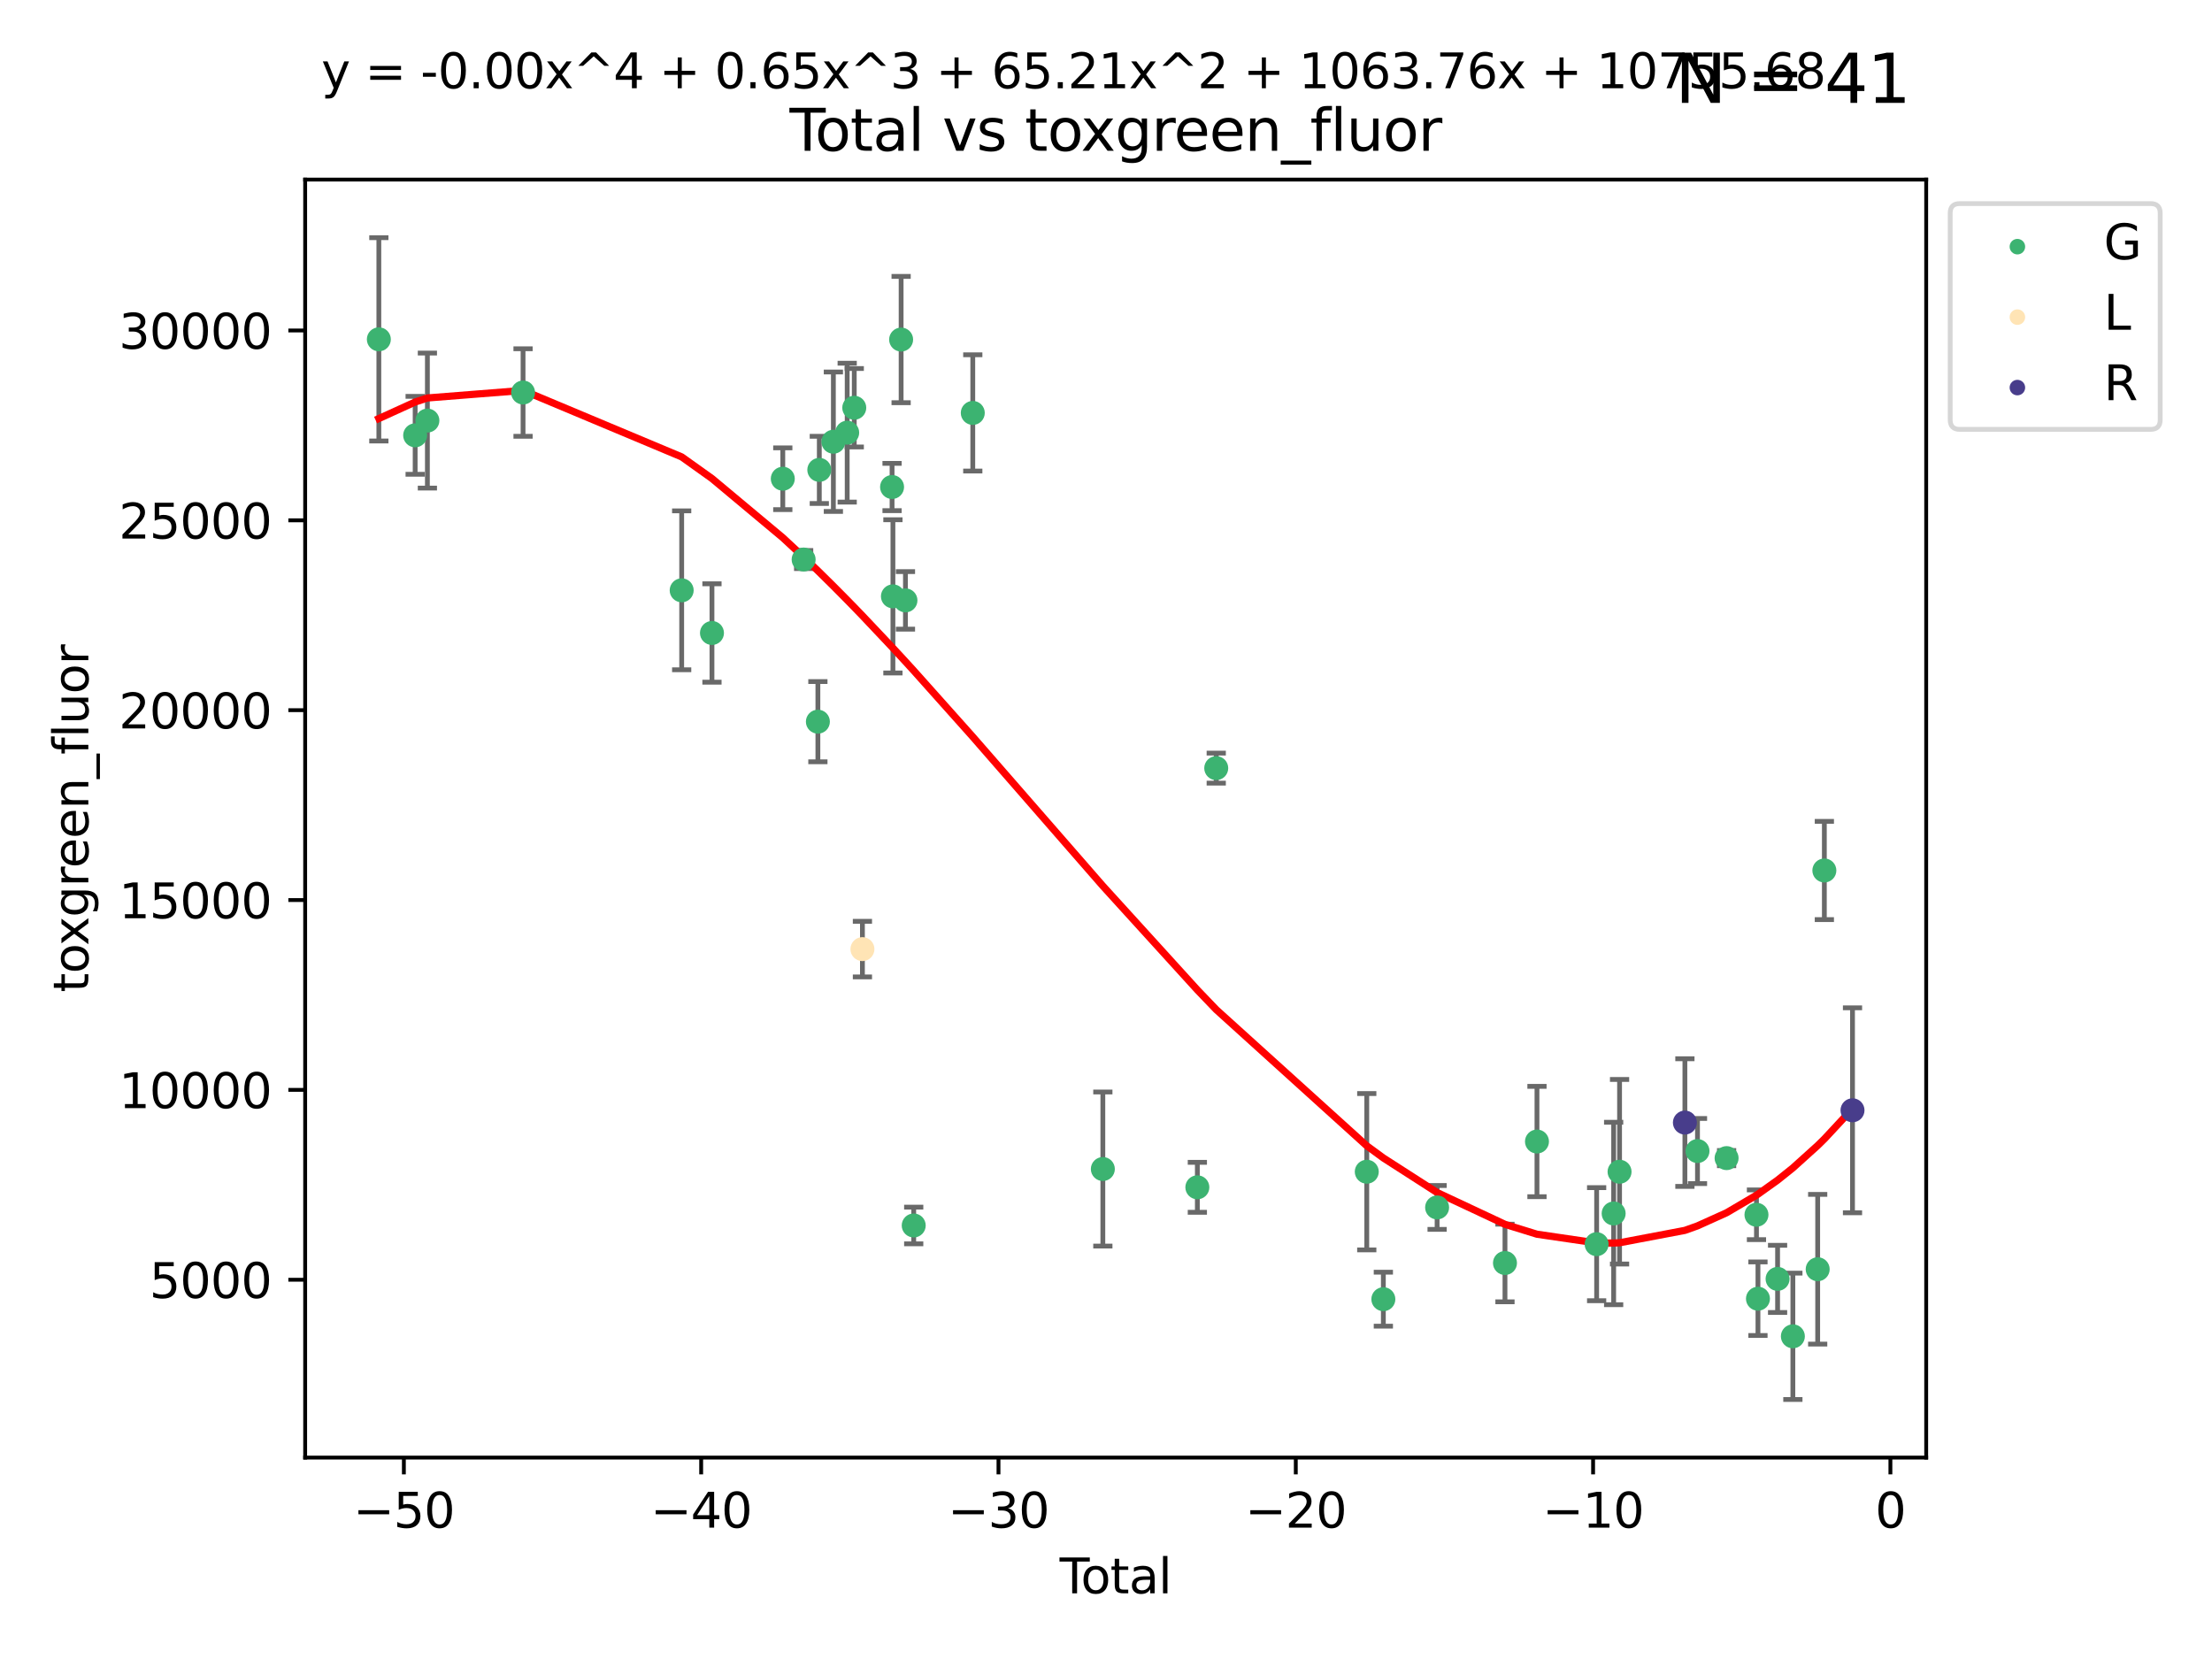 <?xml version="1.0" encoding="utf-8" standalone="no"?>
<!DOCTYPE svg PUBLIC "-//W3C//DTD SVG 1.1//EN"
  "http://www.w3.org/Graphics/SVG/1.1/DTD/svg11.dtd">
<svg xmlns:xlink="http://www.w3.org/1999/xlink" width="460.8pt" height="345.6pt" viewBox="0 0 460.8 345.6" xmlns="http://www.w3.org/2000/svg" version="1.1">
 <defs>
  <style type="text/css">*{stroke-linejoin: round; stroke-linecap: butt}</style>
 </defs>
 <g id="figure_1">
  <g id="patch_1">
   <path d="M 0 345.6 
L 460.8 345.6 
L 460.8 0 
L 0 0 
z
" style="fill: #ffffff"/>
  </g>
  <g id="axes_1">
   <g id="patch_2">
    <path d="M 63.571 303.64 
L 401.26 303.64 
L 401.26 37.411 
L 63.571 37.411 
z
" style="fill: #ffffff"/>
   </g>
   <g id="PathCollection_1">
    <defs>
     <path id="m0847463e80" d="M 0 1.118 
C 0.297 1.118 0.581 1 0.791 0.791 
C 1 0.581 1.118 0.297 1.118 0 
C 1.118 -0.297 1 -0.581 0.791 -0.791 
C 0.581 -1 0.297 -1.118 0 -1.118 
C -0.297 -1.118 -0.581 -1 -0.791 -0.791 
C -1 -0.581 -1.118 -0.297 -1.118 0 
C -1.118 0.297 -1 0.581 -0.791 0.791 
C -0.581 1 -0.297 1.118 0 1.118 
z
" style="stroke: #3cb371"/>
    </defs>
    <g clip-path="url(#p21b4c7897c)">
     <use xlink:href="#m0847463e80" x="78.921" y="70.688" style="fill: #3cb371; stroke: #3cb371"/>
     <use xlink:href="#m0847463e80" x="86.485" y="90.686" style="fill: #3cb371; stroke: #3cb371"/>
     <use xlink:href="#m0847463e80" x="89.033" y="87.614" style="fill: #3cb371; stroke: #3cb371"/>
     <use xlink:href="#m0847463e80" x="108.962" y="81.769" style="fill: #3cb371; stroke: #3cb371"/>
     <use xlink:href="#m0847463e80" x="142.006" y="122.974" style="fill: #3cb371; stroke: #3cb371"/>
     <use xlink:href="#m0847463e80" x="148.316" y="131.862" style="fill: #3cb371; stroke: #3cb371"/>
     <use xlink:href="#m0847463e80" x="163.07" y="99.726" style="fill: #3cb371; stroke: #3cb371"/>
     <use xlink:href="#m0847463e80" x="167.413" y="116.562" style="fill: #3cb371; stroke: #3cb371"/>
     <use xlink:href="#m0847463e80" x="170.381" y="150.339" style="fill: #3cb371; stroke: #3cb371"/>
     <use xlink:href="#m0847463e80" x="170.677" y="97.885" style="fill: #3cb371; stroke: #3cb371"/>
     <use xlink:href="#m0847463e80" x="173.608" y="92.019" style="fill: #3cb371; stroke: #3cb371"/>
     <use xlink:href="#m0847463e80" x="176.486" y="90.132" style="fill: #3cb371; stroke: #3cb371"/>
     <use xlink:href="#m0847463e80" x="177.958" y="84.943" style="fill: #3cb371; stroke: #3cb371"/>
     <use xlink:href="#m0847463e80" x="185.833" y="101.453" style="fill: #3cb371; stroke: #3cb371"/>
     <use xlink:href="#m0847463e80" x="186.012" y="124.23" style="fill: #3cb371; stroke: #3cb371"/>
     <use xlink:href="#m0847463e80" x="187.72" y="70.736" style="fill: #3cb371; stroke: #3cb371"/>
     <use xlink:href="#m0847463e80" x="188.622" y="125.071" style="fill: #3cb371; stroke: #3cb371"/>
     <use xlink:href="#m0847463e80" x="190.344" y="255.289" style="fill: #3cb371; stroke: #3cb371"/>
     <use xlink:href="#m0847463e80" x="202.648" y="86.019" style="fill: #3cb371; stroke: #3cb371"/>
     <use xlink:href="#m0847463e80" x="229.743" y="243.529" style="fill: #3cb371; stroke: #3cb371"/>
     <use xlink:href="#m0847463e80" x="249.43" y="247.338" style="fill: #3cb371; stroke: #3cb371"/>
     <use xlink:href="#m0847463e80" x="253.364" y="160.018" style="fill: #3cb371; stroke: #3cb371"/>
     <use xlink:href="#m0847463e80" x="284.723" y="244.092" style="fill: #3cb371; stroke: #3cb371"/>
     <use xlink:href="#m0847463e80" x="288.178" y="270.645" style="fill: #3cb371; stroke: #3cb371"/>
     <use xlink:href="#m0847463e80" x="299.377" y="251.531" style="fill: #3cb371; stroke: #3cb371"/>
     <use xlink:href="#m0847463e80" x="313.514" y="263.108" style="fill: #3cb371; stroke: #3cb371"/>
     <use xlink:href="#m0847463e80" x="320.18" y="237.8" style="fill: #3cb371; stroke: #3cb371"/>
     <use xlink:href="#m0847463e80" x="332.608" y="259.184" style="fill: #3cb371; stroke: #3cb371"/>
     <use xlink:href="#m0847463e80" x="336.153" y="252.788" style="fill: #3cb371; stroke: #3cb371"/>
     <use xlink:href="#m0847463e80" x="337.384" y="244.095" style="fill: #3cb371; stroke: #3cb371"/>
     <use xlink:href="#m0847463e80" x="353.618" y="239.785" style="fill: #3cb371; stroke: #3cb371"/>
     <use xlink:href="#m0847463e80" x="359.68" y="241.256" style="fill: #3cb371; stroke: #3cb371"/>
     <use xlink:href="#m0847463e80" x="365.904" y="253.056" style="fill: #3cb371; stroke: #3cb371"/>
     <use xlink:href="#m0847463e80" x="366.215" y="270.545" style="fill: #3cb371; stroke: #3cb371"/>
     <use xlink:href="#m0847463e80" x="370.303" y="266.416" style="fill: #3cb371; stroke: #3cb371"/>
     <use xlink:href="#m0847463e80" x="373.488" y="278.379" style="fill: #3cb371; stroke: #3cb371"/>
     <use xlink:href="#m0847463e80" x="378.657" y="264.405" style="fill: #3cb371; stroke: #3cb371"/>
     <use xlink:href="#m0847463e80" x="380.047" y="181.335" style="fill: #3cb371; stroke: #3cb371"/>
    </g>
   </g>
   <g id="PathCollection_2">
    <defs>
     <path id="m9d02f2c114" d="M 0 1.118 
C 0.297 1.118 0.581 1 0.791 0.791 
C 1 0.581 1.118 0.297 1.118 0 
C 1.118 -0.297 1 -0.581 0.791 -0.791 
C 0.581 -1 0.297 -1.118 0 -1.118 
C -0.297 -1.118 -0.581 -1 -0.791 -0.791 
C -1 -0.581 -1.118 -0.297 -1.118 0 
C -1.118 0.297 -1 0.581 -0.791 0.791 
C -0.581 1 -0.297 1.118 0 1.118 
z
" style="stroke: #ffe4b5"/>
    </defs>
    <g clip-path="url(#p21b4c7897c)">
     <use xlink:href="#m9d02f2c114" x="179.659" y="197.718" style="fill: #ffe4b5; stroke: #ffe4b5"/>
    </g>
   </g>
   <g id="PathCollection_3">
    <defs>
     <path id="m9dad2ceb5c" d="M 0 1.118 
C 0.297 1.118 0.581 1 0.791 0.791 
C 1 0.581 1.118 0.297 1.118 0 
C 1.118 -0.297 1 -0.581 0.791 -0.791 
C 0.581 -1 0.297 -1.118 0 -1.118 
C -0.297 -1.118 -0.581 -1 -0.791 -0.791 
C -1 -0.581 -1.118 -0.297 -1.118 0 
C -1.118 0.297 -1 0.581 -0.791 0.791 
C -0.581 1 -0.297 1.118 0 1.118 
z
" style="stroke: #483d8b"/>
    </defs>
    <g clip-path="url(#p21b4c7897c)">
     <use xlink:href="#m9dad2ceb5c" x="350.995" y="233.853" style="fill: #483d8b; stroke: #483d8b"/>
     <use xlink:href="#m9dad2ceb5c" x="385.911" y="231.293" style="fill: #483d8b; stroke: #483d8b"/>
    </g>
   </g>
   <g id="matplotlib.axis_1">
    <g id="xtick_1">
     <g id="line2d_1">
      <defs>
       <path id="md30f88f905" d="M 0 0 
L 0 3.5 
" style="stroke: #000000; stroke-width: 0.8"/>
      </defs>
      <g>
       <use xlink:href="#md30f88f905" x="84.133" y="303.64" style="stroke: #000000; stroke-width: 0.8"/>
      </g>
     </g>
     <g id="text_1">
      <!-- −50 -->
      <g transform="translate(73.581 318.238)scale(0.1 -0.1)">
       <defs>
        <path id="DejaVuSans-2212" d="M 678 2272 
L 4684 2272 
L 4684 1741 
L 678 1741 
L 678 2272 
z
" transform="scale(0.016)"/>
        <path id="DejaVuSans-35" d="M 691 4666 
L 3169 4666 
L 3169 4134 
L 1269 4134 
L 1269 2991 
Q 1406 3038 1543 3061 
Q 1681 3084 1819 3084 
Q 2600 3084 3056 2656 
Q 3513 2228 3513 1497 
Q 3513 744 3044 326 
Q 2575 -91 1722 -91 
Q 1428 -91 1123 -41 
Q 819 9 494 109 
L 494 744 
Q 775 591 1075 516 
Q 1375 441 1709 441 
Q 2250 441 2565 725 
Q 2881 1009 2881 1497 
Q 2881 1984 2565 2268 
Q 2250 2553 1709 2553 
Q 1456 2553 1204 2497 
Q 953 2441 691 2322 
L 691 4666 
z
" transform="scale(0.016)"/>
        <path id="DejaVuSans-30" d="M 2034 4250 
Q 1547 4250 1301 3770 
Q 1056 3291 1056 2328 
Q 1056 1369 1301 889 
Q 1547 409 2034 409 
Q 2525 409 2770 889 
Q 3016 1369 3016 2328 
Q 3016 3291 2770 3770 
Q 2525 4250 2034 4250 
z
M 2034 4750 
Q 2819 4750 3233 4129 
Q 3647 3509 3647 2328 
Q 3647 1150 3233 529 
Q 2819 -91 2034 -91 
Q 1250 -91 836 529 
Q 422 1150 422 2328 
Q 422 3509 836 4129 
Q 1250 4750 2034 4750 
z
" transform="scale(0.016)"/>
       </defs>
       <use xlink:href="#DejaVuSans-2212"/>
       <use xlink:href="#DejaVuSans-35" x="83.789"/>
       <use xlink:href="#DejaVuSans-30" x="147.412"/>
      </g>
     </g>
    </g>
    <g id="xtick_2">
     <g id="line2d_2">
      <g>
       <use xlink:href="#md30f88f905" x="146.067" y="303.64" style="stroke: #000000; stroke-width: 0.8"/>
      </g>
     </g>
     <g id="text_2">
      <!-- −40 -->
      <g transform="translate(135.515 318.238)scale(0.1 -0.1)">
       <defs>
        <path id="DejaVuSans-34" d="M 2419 4116 
L 825 1625 
L 2419 1625 
L 2419 4116 
z
M 2253 4666 
L 3047 4666 
L 3047 1625 
L 3713 1625 
L 3713 1100 
L 3047 1100 
L 3047 0 
L 2419 0 
L 2419 1100 
L 313 1100 
L 313 1709 
L 2253 4666 
z
" transform="scale(0.016)"/>
       </defs>
       <use xlink:href="#DejaVuSans-2212"/>
       <use xlink:href="#DejaVuSans-34" x="83.789"/>
       <use xlink:href="#DejaVuSans-30" x="147.412"/>
      </g>
     </g>
    </g>
    <g id="xtick_3">
     <g id="line2d_3">
      <g>
       <use xlink:href="#md30f88f905" x="208.002" y="303.64" style="stroke: #000000; stroke-width: 0.8"/>
      </g>
     </g>
     <g id="text_3">
      <!-- −30 -->
      <g transform="translate(197.45 318.238)scale(0.1 -0.1)">
       <defs>
        <path id="DejaVuSans-33" d="M 2597 2516 
Q 3050 2419 3304 2112 
Q 3559 1806 3559 1356 
Q 3559 666 3084 287 
Q 2609 -91 1734 -91 
Q 1441 -91 1130 -33 
Q 819 25 488 141 
L 488 750 
Q 750 597 1062 519 
Q 1375 441 1716 441 
Q 2309 441 2620 675 
Q 2931 909 2931 1356 
Q 2931 1769 2642 2001 
Q 2353 2234 1838 2234 
L 1294 2234 
L 1294 2753 
L 1863 2753 
Q 2328 2753 2575 2939 
Q 2822 3125 2822 3475 
Q 2822 3834 2567 4026 
Q 2313 4219 1838 4219 
Q 1578 4219 1281 4162 
Q 984 4106 628 3988 
L 628 4550 
Q 988 4650 1302 4700 
Q 1616 4750 1894 4750 
Q 2613 4750 3031 4423 
Q 3450 4097 3450 3541 
Q 3450 3153 3228 2886 
Q 3006 2619 2597 2516 
z
" transform="scale(0.016)"/>
       </defs>
       <use xlink:href="#DejaVuSans-2212"/>
       <use xlink:href="#DejaVuSans-33" x="83.789"/>
       <use xlink:href="#DejaVuSans-30" x="147.412"/>
      </g>
     </g>
    </g>
    <g id="xtick_4">
     <g id="line2d_4">
      <g>
       <use xlink:href="#md30f88f905" x="269.936" y="303.64" style="stroke: #000000; stroke-width: 0.8"/>
      </g>
     </g>
     <g id="text_4">
      <!-- −20 -->
      <g transform="translate(259.384 318.238)scale(0.1 -0.1)">
       <defs>
        <path id="DejaVuSans-32" d="M 1228 531 
L 3431 531 
L 3431 0 
L 469 0 
L 469 531 
Q 828 903 1448 1529 
Q 2069 2156 2228 2338 
Q 2531 2678 2651 2914 
Q 2772 3150 2772 3378 
Q 2772 3750 2511 3984 
Q 2250 4219 1831 4219 
Q 1534 4219 1204 4116 
Q 875 4013 500 3803 
L 500 4441 
Q 881 4594 1212 4672 
Q 1544 4750 1819 4750 
Q 2544 4750 2975 4387 
Q 3406 4025 3406 3419 
Q 3406 3131 3298 2873 
Q 3191 2616 2906 2266 
Q 2828 2175 2409 1742 
Q 1991 1309 1228 531 
z
" transform="scale(0.016)"/>
       </defs>
       <use xlink:href="#DejaVuSans-2212"/>
       <use xlink:href="#DejaVuSans-32" x="83.789"/>
       <use xlink:href="#DejaVuSans-30" x="147.412"/>
      </g>
     </g>
    </g>
    <g id="xtick_5">
     <g id="line2d_5">
      <g>
       <use xlink:href="#md30f88f905" x="331.871" y="303.64" style="stroke: #000000; stroke-width: 0.8"/>
      </g>
     </g>
     <g id="text_5">
      <!-- −10 -->
      <g transform="translate(321.318 318.238)scale(0.1 -0.1)">
       <defs>
        <path id="DejaVuSans-31" d="M 794 531 
L 1825 531 
L 1825 4091 
L 703 3866 
L 703 4441 
L 1819 4666 
L 2450 4666 
L 2450 531 
L 3481 531 
L 3481 0 
L 794 0 
L 794 531 
z
" transform="scale(0.016)"/>
       </defs>
       <use xlink:href="#DejaVuSans-2212"/>
       <use xlink:href="#DejaVuSans-31" x="83.789"/>
       <use xlink:href="#DejaVuSans-30" x="147.412"/>
      </g>
     </g>
    </g>
    <g id="xtick_6">
     <g id="line2d_6">
      <g>
       <use xlink:href="#md30f88f905" x="393.805" y="303.64" style="stroke: #000000; stroke-width: 0.8"/>
      </g>
     </g>
     <g id="text_6">
      <!-- 0 -->
      <g transform="translate(390.624 318.238)scale(0.1 -0.1)">
       <use xlink:href="#DejaVuSans-30"/>
      </g>
     </g>
    </g>
    <g id="text_7">
     <!-- Total -->
     <g transform="translate(220.739 331.917)scale(0.1 -0.1)">
      <defs>
       <path id="DejaVuSans-54" d="M -19 4666 
L 3928 4666 
L 3928 4134 
L 2272 4134 
L 2272 0 
L 1638 0 
L 1638 4134 
L -19 4134 
L -19 4666 
z
" transform="scale(0.016)"/>
       <path id="DejaVuSans-6f" d="M 1959 3097 
Q 1497 3097 1228 2736 
Q 959 2375 959 1747 
Q 959 1119 1226 758 
Q 1494 397 1959 397 
Q 2419 397 2687 759 
Q 2956 1122 2956 1747 
Q 2956 2369 2687 2733 
Q 2419 3097 1959 3097 
z
M 1959 3584 
Q 2709 3584 3137 3096 
Q 3566 2609 3566 1747 
Q 3566 888 3137 398 
Q 2709 -91 1959 -91 
Q 1206 -91 779 398 
Q 353 888 353 1747 
Q 353 2609 779 3096 
Q 1206 3584 1959 3584 
z
" transform="scale(0.016)"/>
       <path id="DejaVuSans-74" d="M 1172 4494 
L 1172 3500 
L 2356 3500 
L 2356 3053 
L 1172 3053 
L 1172 1153 
Q 1172 725 1289 603 
Q 1406 481 1766 481 
L 2356 481 
L 2356 0 
L 1766 0 
Q 1100 0 847 248 
Q 594 497 594 1153 
L 594 3053 
L 172 3053 
L 172 3500 
L 594 3500 
L 594 4494 
L 1172 4494 
z
" transform="scale(0.016)"/>
       <path id="DejaVuSans-61" d="M 2194 1759 
Q 1497 1759 1228 1600 
Q 959 1441 959 1056 
Q 959 750 1161 570 
Q 1363 391 1709 391 
Q 2188 391 2477 730 
Q 2766 1069 2766 1631 
L 2766 1759 
L 2194 1759 
z
M 3341 1997 
L 3341 0 
L 2766 0 
L 2766 531 
Q 2569 213 2275 61 
Q 1981 -91 1556 -91 
Q 1019 -91 701 211 
Q 384 513 384 1019 
Q 384 1609 779 1909 
Q 1175 2209 1959 2209 
L 2766 2209 
L 2766 2266 
Q 2766 2663 2505 2880 
Q 2244 3097 1772 3097 
Q 1472 3097 1187 3025 
Q 903 2953 641 2809 
L 641 3341 
Q 956 3463 1253 3523 
Q 1550 3584 1831 3584 
Q 2591 3584 2966 3190 
Q 3341 2797 3341 1997 
z
" transform="scale(0.016)"/>
       <path id="DejaVuSans-6c" d="M 603 4863 
L 1178 4863 
L 1178 0 
L 603 0 
L 603 4863 
z
" transform="scale(0.016)"/>
      </defs>
      <use xlink:href="#DejaVuSans-54"/>
      <use xlink:href="#DejaVuSans-6f" x="44.084"/>
      <use xlink:href="#DejaVuSans-74" x="105.266"/>
      <use xlink:href="#DejaVuSans-61" x="144.475"/>
      <use xlink:href="#DejaVuSans-6c" x="205.754"/>
     </g>
    </g>
   </g>
   <g id="matplotlib.axis_2">
    <g id="ytick_1">
     <g id="line2d_7">
      <defs>
       <path id="m087490de93" d="M 0 0 
L -3.5 0 
" style="stroke: #000000; stroke-width: 0.8"/>
      </defs>
      <g>
       <use xlink:href="#m087490de93" x="63.571" y="266.592" style="stroke: #000000; stroke-width: 0.8"/>
      </g>
     </g>
     <g id="text_8">
      <!-- 5000 -->
      <g transform="translate(31.121 270.392)scale(0.1 -0.1)">
       <use xlink:href="#DejaVuSans-35"/>
       <use xlink:href="#DejaVuSans-30" x="63.623"/>
       <use xlink:href="#DejaVuSans-30" x="127.246"/>
       <use xlink:href="#DejaVuSans-30" x="190.869"/>
      </g>
     </g>
    </g>
    <g id="ytick_2">
     <g id="line2d_8">
      <g>
       <use xlink:href="#m087490de93" x="63.571" y="227.043" style="stroke: #000000; stroke-width: 0.8"/>
      </g>
     </g>
     <g id="text_9">
      <!-- 10000 -->
      <g transform="translate(24.759 230.842)scale(0.1 -0.1)">
       <use xlink:href="#DejaVuSans-31"/>
       <use xlink:href="#DejaVuSans-30" x="63.623"/>
       <use xlink:href="#DejaVuSans-30" x="127.246"/>
       <use xlink:href="#DejaVuSans-30" x="190.869"/>
       <use xlink:href="#DejaVuSans-30" x="254.492"/>
      </g>
     </g>
    </g>
    <g id="ytick_3">
     <g id="line2d_9">
      <g>
       <use xlink:href="#m087490de93" x="63.571" y="187.493" style="stroke: #000000; stroke-width: 0.8"/>
      </g>
     </g>
     <g id="text_10">
      <!-- 15000 -->
      <g transform="translate(24.759 191.292)scale(0.1 -0.1)">
       <use xlink:href="#DejaVuSans-31"/>
       <use xlink:href="#DejaVuSans-35" x="63.623"/>
       <use xlink:href="#DejaVuSans-30" x="127.246"/>
       <use xlink:href="#DejaVuSans-30" x="190.869"/>
       <use xlink:href="#DejaVuSans-30" x="254.492"/>
      </g>
     </g>
    </g>
    <g id="ytick_4">
     <g id="line2d_10">
      <g>
       <use xlink:href="#m087490de93" x="63.571" y="147.943" style="stroke: #000000; stroke-width: 0.8"/>
      </g>
     </g>
     <g id="text_11">
      <!-- 20000 -->
      <g transform="translate(24.759 151.742)scale(0.1 -0.1)">
       <use xlink:href="#DejaVuSans-32"/>
       <use xlink:href="#DejaVuSans-30" x="63.623"/>
       <use xlink:href="#DejaVuSans-30" x="127.246"/>
       <use xlink:href="#DejaVuSans-30" x="190.869"/>
       <use xlink:href="#DejaVuSans-30" x="254.492"/>
      </g>
     </g>
    </g>
    <g id="ytick_5">
     <g id="line2d_11">
      <g>
       <use xlink:href="#m087490de93" x="63.571" y="108.393" style="stroke: #000000; stroke-width: 0.8"/>
      </g>
     </g>
     <g id="text_12">
      <!-- 25000 -->
      <g transform="translate(24.759 112.193)scale(0.1 -0.1)">
       <use xlink:href="#DejaVuSans-32"/>
       <use xlink:href="#DejaVuSans-35" x="63.623"/>
       <use xlink:href="#DejaVuSans-30" x="127.246"/>
       <use xlink:href="#DejaVuSans-30" x="190.869"/>
       <use xlink:href="#DejaVuSans-30" x="254.492"/>
      </g>
     </g>
    </g>
    <g id="ytick_6">
     <g id="line2d_12">
      <g>
       <use xlink:href="#m087490de93" x="63.571" y="68.844" style="stroke: #000000; stroke-width: 0.8"/>
      </g>
     </g>
     <g id="text_13">
      <!-- 30000 -->
      <g transform="translate(24.759 72.643)scale(0.1 -0.1)">
       <use xlink:href="#DejaVuSans-33"/>
       <use xlink:href="#DejaVuSans-30" x="63.623"/>
       <use xlink:href="#DejaVuSans-30" x="127.246"/>
       <use xlink:href="#DejaVuSans-30" x="190.869"/>
       <use xlink:href="#DejaVuSans-30" x="254.492"/>
      </g>
     </g>
    </g>
    <g id="text_14">
     <!-- toxgreen_fluor -->
     <g transform="translate(18.401 206.72)rotate(-90)scale(0.1 -0.1)">
      <defs>
       <path id="DejaVuSans-78" d="M 3513 3500 
L 2247 1797 
L 3578 0 
L 2900 0 
L 1881 1375 
L 863 0 
L 184 0 
L 1544 1831 
L 300 3500 
L 978 3500 
L 1906 2253 
L 2834 3500 
L 3513 3500 
z
" transform="scale(0.016)"/>
       <path id="DejaVuSans-67" d="M 2906 1791 
Q 2906 2416 2648 2759 
Q 2391 3103 1925 3103 
Q 1463 3103 1205 2759 
Q 947 2416 947 1791 
Q 947 1169 1205 825 
Q 1463 481 1925 481 
Q 2391 481 2648 825 
Q 2906 1169 2906 1791 
z
M 3481 434 
Q 3481 -459 3084 -895 
Q 2688 -1331 1869 -1331 
Q 1566 -1331 1297 -1286 
Q 1028 -1241 775 -1147 
L 775 -588 
Q 1028 -725 1275 -790 
Q 1522 -856 1778 -856 
Q 2344 -856 2625 -561 
Q 2906 -266 2906 331 
L 2906 616 
Q 2728 306 2450 153 
Q 2172 0 1784 0 
Q 1141 0 747 490 
Q 353 981 353 1791 
Q 353 2603 747 3093 
Q 1141 3584 1784 3584 
Q 2172 3584 2450 3431 
Q 2728 3278 2906 2969 
L 2906 3500 
L 3481 3500 
L 3481 434 
z
" transform="scale(0.016)"/>
       <path id="DejaVuSans-72" d="M 2631 2963 
Q 2534 3019 2420 3045 
Q 2306 3072 2169 3072 
Q 1681 3072 1420 2755 
Q 1159 2438 1159 1844 
L 1159 0 
L 581 0 
L 581 3500 
L 1159 3500 
L 1159 2956 
Q 1341 3275 1631 3429 
Q 1922 3584 2338 3584 
Q 2397 3584 2469 3576 
Q 2541 3569 2628 3553 
L 2631 2963 
z
" transform="scale(0.016)"/>
       <path id="DejaVuSans-65" d="M 3597 1894 
L 3597 1613 
L 953 1613 
Q 991 1019 1311 708 
Q 1631 397 2203 397 
Q 2534 397 2845 478 
Q 3156 559 3463 722 
L 3463 178 
Q 3153 47 2828 -22 
Q 2503 -91 2169 -91 
Q 1331 -91 842 396 
Q 353 884 353 1716 
Q 353 2575 817 3079 
Q 1281 3584 2069 3584 
Q 2775 3584 3186 3129 
Q 3597 2675 3597 1894 
z
M 3022 2063 
Q 3016 2534 2758 2815 
Q 2500 3097 2075 3097 
Q 1594 3097 1305 2825 
Q 1016 2553 972 2059 
L 3022 2063 
z
" transform="scale(0.016)"/>
       <path id="DejaVuSans-6e" d="M 3513 2113 
L 3513 0 
L 2938 0 
L 2938 2094 
Q 2938 2591 2744 2837 
Q 2550 3084 2163 3084 
Q 1697 3084 1428 2787 
Q 1159 2491 1159 1978 
L 1159 0 
L 581 0 
L 581 3500 
L 1159 3500 
L 1159 2956 
Q 1366 3272 1645 3428 
Q 1925 3584 2291 3584 
Q 2894 3584 3203 3211 
Q 3513 2838 3513 2113 
z
" transform="scale(0.016)"/>
       <path id="DejaVuSans-5f" d="M 3263 -1063 
L 3263 -1509 
L -63 -1509 
L -63 -1063 
L 3263 -1063 
z
" transform="scale(0.016)"/>
       <path id="DejaVuSans-66" d="M 2375 4863 
L 2375 4384 
L 1825 4384 
Q 1516 4384 1395 4259 
Q 1275 4134 1275 3809 
L 1275 3500 
L 2222 3500 
L 2222 3053 
L 1275 3053 
L 1275 0 
L 697 0 
L 697 3053 
L 147 3053 
L 147 3500 
L 697 3500 
L 697 3744 
Q 697 4328 969 4595 
Q 1241 4863 1831 4863 
L 2375 4863 
z
" transform="scale(0.016)"/>
       <path id="DejaVuSans-75" d="M 544 1381 
L 544 3500 
L 1119 3500 
L 1119 1403 
Q 1119 906 1312 657 
Q 1506 409 1894 409 
Q 2359 409 2629 706 
Q 2900 1003 2900 1516 
L 2900 3500 
L 3475 3500 
L 3475 0 
L 2900 0 
L 2900 538 
Q 2691 219 2414 64 
Q 2138 -91 1772 -91 
Q 1169 -91 856 284 
Q 544 659 544 1381 
z
M 1991 3584 
L 1991 3584 
z
" transform="scale(0.016)"/>
      </defs>
      <use xlink:href="#DejaVuSans-74"/>
      <use xlink:href="#DejaVuSans-6f" x="39.209"/>
      <use xlink:href="#DejaVuSans-78" x="97.266"/>
      <use xlink:href="#DejaVuSans-67" x="156.445"/>
      <use xlink:href="#DejaVuSans-72" x="219.922"/>
      <use xlink:href="#DejaVuSans-65" x="258.785"/>
      <use xlink:href="#DejaVuSans-65" x="320.309"/>
      <use xlink:href="#DejaVuSans-6e" x="381.832"/>
      <use xlink:href="#DejaVuSans-5f" x="445.211"/>
      <use xlink:href="#DejaVuSans-66" x="495.211"/>
      <use xlink:href="#DejaVuSans-6c" x="530.416"/>
      <use xlink:href="#DejaVuSans-75" x="558.199"/>
      <use xlink:href="#DejaVuSans-6f" x="621.578"/>
      <use xlink:href="#DejaVuSans-72" x="682.76"/>
     </g>
    </g>
   </g>
   <g id="LineCollection_1">
    <path d="M 78.921 91.863 
L 78.921 49.513 
" clip-path="url(#p21b4c7897c)" style="fill: none; stroke: #696969"/>
    <path d="M 86.485 98.803 
L 86.485 82.57 
" clip-path="url(#p21b4c7897c)" style="fill: none; stroke: #696969"/>
    <path d="M 89.033 101.676 
L 89.033 73.553 
" clip-path="url(#p21b4c7897c)" style="fill: none; stroke: #696969"/>
    <path d="M 108.962 90.887 
L 108.962 72.651 
" clip-path="url(#p21b4c7897c)" style="fill: none; stroke: #696969"/>
    <path d="M 142.006 139.528 
L 142.006 106.419 
" clip-path="url(#p21b4c7897c)" style="fill: none; stroke: #696969"/>
    <path d="M 148.316 142.111 
L 148.316 121.613 
" clip-path="url(#p21b4c7897c)" style="fill: none; stroke: #696969"/>
    <path d="M 163.07 106.159 
L 163.07 93.293 
" clip-path="url(#p21b4c7897c)" style="fill: none; stroke: #696969"/>
    <path d="M 167.413 118.442 
L 167.413 114.682 
" clip-path="url(#p21b4c7897c)" style="fill: none; stroke: #696969"/>
    <path d="M 170.381 158.695 
L 170.381 141.982 
" clip-path="url(#p21b4c7897c)" style="fill: none; stroke: #696969"/>
    <path d="M 170.677 104.887 
L 170.677 90.884 
" clip-path="url(#p21b4c7897c)" style="fill: none; stroke: #696969"/>
    <path d="M 173.608 106.541 
L 173.608 77.496 
" clip-path="url(#p21b4c7897c)" style="fill: none; stroke: #696969"/>
    <path d="M 176.486 104.597 
L 176.486 75.667 
" clip-path="url(#p21b4c7897c)" style="fill: none; stroke: #696969"/>
    <path d="M 177.958 93.112 
L 177.958 76.773 
" clip-path="url(#p21b4c7897c)" style="fill: none; stroke: #696969"/>
    <path d="M 185.833 106.378 
L 185.833 96.527 
" clip-path="url(#p21b4c7897c)" style="fill: none; stroke: #696969"/>
    <path d="M 186.012 140.192 
L 186.012 108.268 
" clip-path="url(#p21b4c7897c)" style="fill: none; stroke: #696969"/>
    <path d="M 187.72 83.891 
L 187.72 57.582 
" clip-path="url(#p21b4c7897c)" style="fill: none; stroke: #696969"/>
    <path d="M 188.622 131.065 
L 188.622 119.077 
" clip-path="url(#p21b4c7897c)" style="fill: none; stroke: #696969"/>
    <path d="M 190.344 259.109 
L 190.344 251.469 
" clip-path="url(#p21b4c7897c)" style="fill: none; stroke: #696969"/>
    <path d="M 202.648 98.129 
L 202.648 73.909 
" clip-path="url(#p21b4c7897c)" style="fill: none; stroke: #696969"/>
    <path d="M 229.743 259.58 
L 229.743 227.478 
" clip-path="url(#p21b4c7897c)" style="fill: none; stroke: #696969"/>
    <path d="M 249.43 252.543 
L 249.43 242.134 
" clip-path="url(#p21b4c7897c)" style="fill: none; stroke: #696969"/>
    <path d="M 253.364 163.145 
L 253.364 156.891 
" clip-path="url(#p21b4c7897c)" style="fill: none; stroke: #696969"/>
    <path d="M 284.723 260.376 
L 284.723 227.807 
" clip-path="url(#p21b4c7897c)" style="fill: none; stroke: #696969"/>
    <path d="M 288.178 276.265 
L 288.178 265.024 
" clip-path="url(#p21b4c7897c)" style="fill: none; stroke: #696969"/>
    <path d="M 299.377 256.099 
L 299.377 246.963 
" clip-path="url(#p21b4c7897c)" style="fill: none; stroke: #696969"/>
    <path d="M 313.514 271.194 
L 313.514 255.021 
" clip-path="url(#p21b4c7897c)" style="fill: none; stroke: #696969"/>
    <path d="M 320.18 249.29 
L 320.18 226.31 
" clip-path="url(#p21b4c7897c)" style="fill: none; stroke: #696969"/>
    <path d="M 332.608 270.961 
L 332.608 247.407 
" clip-path="url(#p21b4c7897c)" style="fill: none; stroke: #696969"/>
    <path d="M 336.153 271.789 
L 336.153 233.787 
" clip-path="url(#p21b4c7897c)" style="fill: none; stroke: #696969"/>
    <path d="M 337.384 263.321 
L 337.384 224.87 
" clip-path="url(#p21b4c7897c)" style="fill: none; stroke: #696969"/>
    <path d="M 353.618 246.568 
L 353.618 233.002 
" clip-path="url(#p21b4c7897c)" style="fill: none; stroke: #696969"/>
    <path d="M 359.68 242.841 
L 359.68 239.67 
" clip-path="url(#p21b4c7897c)" style="fill: none; stroke: #696969"/>
    <path d="M 365.904 258.235 
L 365.904 247.876 
" clip-path="url(#p21b4c7897c)" style="fill: none; stroke: #696969"/>
    <path d="M 366.215 278.206 
L 366.215 262.885 
" clip-path="url(#p21b4c7897c)" style="fill: none; stroke: #696969"/>
    <path d="M 370.303 273.411 
L 370.303 259.421 
" clip-path="url(#p21b4c7897c)" style="fill: none; stroke: #696969"/>
    <path d="M 373.488 291.539 
L 373.488 265.22 
" clip-path="url(#p21b4c7897c)" style="fill: none; stroke: #696969"/>
    <path d="M 378.657 279.997 
L 378.657 248.814 
" clip-path="url(#p21b4c7897c)" style="fill: none; stroke: #696969"/>
    <path d="M 380.047 191.568 
L 380.047 171.102 
" clip-path="url(#p21b4c7897c)" style="fill: none; stroke: #696969"/>
   </g>
   <g id="line2d_13">
    <defs>
     <path id="m1cc991d020" d="M 2 0 
L -2 -0 
" style="stroke: #696969"/>
    </defs>
    <g clip-path="url(#p21b4c7897c)">
     <use xlink:href="#m1cc991d020" x="78.921" y="91.863" style="fill: #696969; stroke: #696969"/>
     <use xlink:href="#m1cc991d020" x="86.485" y="98.803" style="fill: #696969; stroke: #696969"/>
     <use xlink:href="#m1cc991d020" x="89.033" y="101.676" style="fill: #696969; stroke: #696969"/>
     <use xlink:href="#m1cc991d020" x="108.962" y="90.887" style="fill: #696969; stroke: #696969"/>
     <use xlink:href="#m1cc991d020" x="142.006" y="139.528" style="fill: #696969; stroke: #696969"/>
     <use xlink:href="#m1cc991d020" x="148.316" y="142.111" style="fill: #696969; stroke: #696969"/>
     <use xlink:href="#m1cc991d020" x="163.07" y="106.159" style="fill: #696969; stroke: #696969"/>
     <use xlink:href="#m1cc991d020" x="167.413" y="118.442" style="fill: #696969; stroke: #696969"/>
     <use xlink:href="#m1cc991d020" x="170.381" y="158.695" style="fill: #696969; stroke: #696969"/>
     <use xlink:href="#m1cc991d020" x="170.677" y="104.887" style="fill: #696969; stroke: #696969"/>
     <use xlink:href="#m1cc991d020" x="173.608" y="106.541" style="fill: #696969; stroke: #696969"/>
     <use xlink:href="#m1cc991d020" x="176.486" y="104.597" style="fill: #696969; stroke: #696969"/>
     <use xlink:href="#m1cc991d020" x="177.958" y="93.112" style="fill: #696969; stroke: #696969"/>
     <use xlink:href="#m1cc991d020" x="185.833" y="106.378" style="fill: #696969; stroke: #696969"/>
     <use xlink:href="#m1cc991d020" x="186.012" y="140.192" style="fill: #696969; stroke: #696969"/>
     <use xlink:href="#m1cc991d020" x="187.72" y="83.891" style="fill: #696969; stroke: #696969"/>
     <use xlink:href="#m1cc991d020" x="188.622" y="131.065" style="fill: #696969; stroke: #696969"/>
     <use xlink:href="#m1cc991d020" x="190.344" y="259.109" style="fill: #696969; stroke: #696969"/>
     <use xlink:href="#m1cc991d020" x="202.648" y="98.129" style="fill: #696969; stroke: #696969"/>
     <use xlink:href="#m1cc991d020" x="229.743" y="259.58" style="fill: #696969; stroke: #696969"/>
     <use xlink:href="#m1cc991d020" x="249.43" y="252.543" style="fill: #696969; stroke: #696969"/>
     <use xlink:href="#m1cc991d020" x="253.364" y="163.145" style="fill: #696969; stroke: #696969"/>
     <use xlink:href="#m1cc991d020" x="284.723" y="260.376" style="fill: #696969; stroke: #696969"/>
     <use xlink:href="#m1cc991d020" x="288.178" y="276.265" style="fill: #696969; stroke: #696969"/>
     <use xlink:href="#m1cc991d020" x="299.377" y="256.099" style="fill: #696969; stroke: #696969"/>
     <use xlink:href="#m1cc991d020" x="313.514" y="271.194" style="fill: #696969; stroke: #696969"/>
     <use xlink:href="#m1cc991d020" x="320.18" y="249.29" style="fill: #696969; stroke: #696969"/>
     <use xlink:href="#m1cc991d020" x="332.608" y="270.961" style="fill: #696969; stroke: #696969"/>
     <use xlink:href="#m1cc991d020" x="336.153" y="271.789" style="fill: #696969; stroke: #696969"/>
     <use xlink:href="#m1cc991d020" x="337.384" y="263.321" style="fill: #696969; stroke: #696969"/>
     <use xlink:href="#m1cc991d020" x="353.618" y="246.568" style="fill: #696969; stroke: #696969"/>
     <use xlink:href="#m1cc991d020" x="359.68" y="242.841" style="fill: #696969; stroke: #696969"/>
     <use xlink:href="#m1cc991d020" x="365.904" y="258.235" style="fill: #696969; stroke: #696969"/>
     <use xlink:href="#m1cc991d020" x="366.215" y="278.206" style="fill: #696969; stroke: #696969"/>
     <use xlink:href="#m1cc991d020" x="370.303" y="273.411" style="fill: #696969; stroke: #696969"/>
     <use xlink:href="#m1cc991d020" x="373.488" y="291.539" style="fill: #696969; stroke: #696969"/>
     <use xlink:href="#m1cc991d020" x="378.657" y="279.997" style="fill: #696969; stroke: #696969"/>
     <use xlink:href="#m1cc991d020" x="380.047" y="191.568" style="fill: #696969; stroke: #696969"/>
    </g>
   </g>
   <g id="line2d_14">
    <g clip-path="url(#p21b4c7897c)">
     <use xlink:href="#m1cc991d020" x="78.921" y="49.513" style="fill: #696969; stroke: #696969"/>
     <use xlink:href="#m1cc991d020" x="86.485" y="82.57" style="fill: #696969; stroke: #696969"/>
     <use xlink:href="#m1cc991d020" x="89.033" y="73.553" style="fill: #696969; stroke: #696969"/>
     <use xlink:href="#m1cc991d020" x="108.962" y="72.651" style="fill: #696969; stroke: #696969"/>
     <use xlink:href="#m1cc991d020" x="142.006" y="106.419" style="fill: #696969; stroke: #696969"/>
     <use xlink:href="#m1cc991d020" x="148.316" y="121.613" style="fill: #696969; stroke: #696969"/>
     <use xlink:href="#m1cc991d020" x="163.07" y="93.293" style="fill: #696969; stroke: #696969"/>
     <use xlink:href="#m1cc991d020" x="167.413" y="114.682" style="fill: #696969; stroke: #696969"/>
     <use xlink:href="#m1cc991d020" x="170.381" y="141.982" style="fill: #696969; stroke: #696969"/>
     <use xlink:href="#m1cc991d020" x="170.677" y="90.884" style="fill: #696969; stroke: #696969"/>
     <use xlink:href="#m1cc991d020" x="173.608" y="77.496" style="fill: #696969; stroke: #696969"/>
     <use xlink:href="#m1cc991d020" x="176.486" y="75.667" style="fill: #696969; stroke: #696969"/>
     <use xlink:href="#m1cc991d020" x="177.958" y="76.773" style="fill: #696969; stroke: #696969"/>
     <use xlink:href="#m1cc991d020" x="185.833" y="96.527" style="fill: #696969; stroke: #696969"/>
     <use xlink:href="#m1cc991d020" x="186.012" y="108.268" style="fill: #696969; stroke: #696969"/>
     <use xlink:href="#m1cc991d020" x="187.72" y="57.582" style="fill: #696969; stroke: #696969"/>
     <use xlink:href="#m1cc991d020" x="188.622" y="119.077" style="fill: #696969; stroke: #696969"/>
     <use xlink:href="#m1cc991d020" x="190.344" y="251.469" style="fill: #696969; stroke: #696969"/>
     <use xlink:href="#m1cc991d020" x="202.648" y="73.909" style="fill: #696969; stroke: #696969"/>
     <use xlink:href="#m1cc991d020" x="229.743" y="227.478" style="fill: #696969; stroke: #696969"/>
     <use xlink:href="#m1cc991d020" x="249.43" y="242.134" style="fill: #696969; stroke: #696969"/>
     <use xlink:href="#m1cc991d020" x="253.364" y="156.891" style="fill: #696969; stroke: #696969"/>
     <use xlink:href="#m1cc991d020" x="284.723" y="227.807" style="fill: #696969; stroke: #696969"/>
     <use xlink:href="#m1cc991d020" x="288.178" y="265.024" style="fill: #696969; stroke: #696969"/>
     <use xlink:href="#m1cc991d020" x="299.377" y="246.963" style="fill: #696969; stroke: #696969"/>
     <use xlink:href="#m1cc991d020" x="313.514" y="255.021" style="fill: #696969; stroke: #696969"/>
     <use xlink:href="#m1cc991d020" x="320.18" y="226.31" style="fill: #696969; stroke: #696969"/>
     <use xlink:href="#m1cc991d020" x="332.608" y="247.407" style="fill: #696969; stroke: #696969"/>
     <use xlink:href="#m1cc991d020" x="336.153" y="233.787" style="fill: #696969; stroke: #696969"/>
     <use xlink:href="#m1cc991d020" x="337.384" y="224.87" style="fill: #696969; stroke: #696969"/>
     <use xlink:href="#m1cc991d020" x="353.618" y="233.002" style="fill: #696969; stroke: #696969"/>
     <use xlink:href="#m1cc991d020" x="359.68" y="239.67" style="fill: #696969; stroke: #696969"/>
     <use xlink:href="#m1cc991d020" x="365.904" y="247.876" style="fill: #696969; stroke: #696969"/>
     <use xlink:href="#m1cc991d020" x="366.215" y="262.885" style="fill: #696969; stroke: #696969"/>
     <use xlink:href="#m1cc991d020" x="370.303" y="259.421" style="fill: #696969; stroke: #696969"/>
     <use xlink:href="#m1cc991d020" x="373.488" y="265.22" style="fill: #696969; stroke: #696969"/>
     <use xlink:href="#m1cc991d020" x="378.657" y="248.814" style="fill: #696969; stroke: #696969"/>
     <use xlink:href="#m1cc991d020" x="380.047" y="171.102" style="fill: #696969; stroke: #696969"/>
    </g>
   </g>
   <g id="LineCollection_2">
    <path d="M 179.659 203.509 
L 179.659 191.927 
" clip-path="url(#p21b4c7897c)" style="fill: none; stroke: #696969"/>
   </g>
   <g id="line2d_15">
    <g clip-path="url(#p21b4c7897c)">
     <use xlink:href="#m1cc991d020" x="179.659" y="203.509" style="fill: #696969; stroke: #696969"/>
    </g>
   </g>
   <g id="line2d_16">
    <g clip-path="url(#p21b4c7897c)">
     <use xlink:href="#m1cc991d020" x="179.659" y="191.927" style="fill: #696969; stroke: #696969"/>
    </g>
   </g>
   <g id="LineCollection_3">
    <path d="M 350.995 247.148 
L 350.995 220.558 
" clip-path="url(#p21b4c7897c)" style="fill: none; stroke: #696969"/>
    <path d="M 385.911 252.639 
L 385.911 209.947 
" clip-path="url(#p21b4c7897c)" style="fill: none; stroke: #696969"/>
   </g>
   <g id="line2d_17">
    <g clip-path="url(#p21b4c7897c)">
     <use xlink:href="#m1cc991d020" x="350.995" y="247.148" style="fill: #696969; stroke: #696969"/>
     <use xlink:href="#m1cc991d020" x="385.911" y="252.639" style="fill: #696969; stroke: #696969"/>
    </g>
   </g>
   <g id="line2d_18">
    <g clip-path="url(#p21b4c7897c)">
     <use xlink:href="#m1cc991d020" x="350.995" y="220.558" style="fill: #696969; stroke: #696969"/>
     <use xlink:href="#m1cc991d020" x="385.911" y="209.947" style="fill: #696969; stroke: #696969"/>
    </g>
   </g>
   <g id="line2d_19">
    <path d="M 78.921 87.192 
L 86.485 83.749 
L 89.033 82.904 
L 108.962 81.33 
L 142.006 95.181 
L 148.316 99.684 
L 163.07 112.009 
L 167.413 116.05 
L 170.381 118.906 
L 170.677 119.195 
L 173.608 122.09 
L 176.486 124.995 
L 177.958 126.504 
L 179.659 128.265 
L 185.833 134.801 
L 186.012 134.994 
L 187.72 136.84 
L 188.622 137.821 
L 190.344 139.705 
L 202.648 153.486 
L 229.743 184.564 
L 249.43 206.219 
L 253.364 210.322 
L 284.723 238.693 
L 288.178 241.225 
L 299.377 248.424 
L 313.514 255.05 
L 320.18 257.11 
L 332.608 258.935 
L 336.153 258.944 
L 337.384 258.891 
L 350.995 256.31 
L 353.618 255.373 
L 359.68 252.639 
L 365.904 248.978 
L 366.215 248.772 
L 370.303 245.85 
L 373.488 243.299 
L 378.657 238.635 
L 380.047 237.268 
L 385.911 230.963 
" clip-path="url(#p21b4c7897c)" style="fill: none; stroke: #ff0000; stroke-width: 1.5; stroke-linecap: square"/>
   </g>
   <g id="line2d_20">
    <defs>
     <path id="m1bfcfa2bb9" d="M 0 2 
C 0.53 2 1.039 1.789 1.414 1.414 
C 1.789 1.039 2 0.53 2 0 
C 2 -0.53 1.789 -1.039 1.414 -1.414 
C 1.039 -1.789 0.53 -2 0 -2 
C -0.53 -2 -1.039 -1.789 -1.414 -1.414 
C -1.789 -1.039 -2 -0.53 -2 0 
C -2 0.53 -1.789 1.039 -1.414 1.414 
C -1.039 1.789 -0.53 2 0 2 
z
" style="stroke: #3cb371"/>
    </defs>
    <g clip-path="url(#p21b4c7897c)">
     <use xlink:href="#m1bfcfa2bb9" x="78.921" y="70.688" style="fill: #3cb371; stroke: #3cb371"/>
     <use xlink:href="#m1bfcfa2bb9" x="86.485" y="90.686" style="fill: #3cb371; stroke: #3cb371"/>
     <use xlink:href="#m1bfcfa2bb9" x="89.033" y="87.614" style="fill: #3cb371; stroke: #3cb371"/>
     <use xlink:href="#m1bfcfa2bb9" x="108.962" y="81.769" style="fill: #3cb371; stroke: #3cb371"/>
     <use xlink:href="#m1bfcfa2bb9" x="142.006" y="122.974" style="fill: #3cb371; stroke: #3cb371"/>
     <use xlink:href="#m1bfcfa2bb9" x="148.316" y="131.862" style="fill: #3cb371; stroke: #3cb371"/>
     <use xlink:href="#m1bfcfa2bb9" x="163.07" y="99.726" style="fill: #3cb371; stroke: #3cb371"/>
     <use xlink:href="#m1bfcfa2bb9" x="167.413" y="116.562" style="fill: #3cb371; stroke: #3cb371"/>
     <use xlink:href="#m1bfcfa2bb9" x="170.381" y="150.339" style="fill: #3cb371; stroke: #3cb371"/>
     <use xlink:href="#m1bfcfa2bb9" x="170.677" y="97.885" style="fill: #3cb371; stroke: #3cb371"/>
     <use xlink:href="#m1bfcfa2bb9" x="173.608" y="92.019" style="fill: #3cb371; stroke: #3cb371"/>
     <use xlink:href="#m1bfcfa2bb9" x="176.486" y="90.132" style="fill: #3cb371; stroke: #3cb371"/>
     <use xlink:href="#m1bfcfa2bb9" x="177.958" y="84.943" style="fill: #3cb371; stroke: #3cb371"/>
     <use xlink:href="#m1bfcfa2bb9" x="185.833" y="101.453" style="fill: #3cb371; stroke: #3cb371"/>
     <use xlink:href="#m1bfcfa2bb9" x="186.012" y="124.23" style="fill: #3cb371; stroke: #3cb371"/>
     <use xlink:href="#m1bfcfa2bb9" x="187.72" y="70.736" style="fill: #3cb371; stroke: #3cb371"/>
     <use xlink:href="#m1bfcfa2bb9" x="188.622" y="125.071" style="fill: #3cb371; stroke: #3cb371"/>
     <use xlink:href="#m1bfcfa2bb9" x="190.344" y="255.289" style="fill: #3cb371; stroke: #3cb371"/>
     <use xlink:href="#m1bfcfa2bb9" x="202.648" y="86.019" style="fill: #3cb371; stroke: #3cb371"/>
     <use xlink:href="#m1bfcfa2bb9" x="229.743" y="243.529" style="fill: #3cb371; stroke: #3cb371"/>
     <use xlink:href="#m1bfcfa2bb9" x="249.43" y="247.338" style="fill: #3cb371; stroke: #3cb371"/>
     <use xlink:href="#m1bfcfa2bb9" x="253.364" y="160.018" style="fill: #3cb371; stroke: #3cb371"/>
     <use xlink:href="#m1bfcfa2bb9" x="284.723" y="244.092" style="fill: #3cb371; stroke: #3cb371"/>
     <use xlink:href="#m1bfcfa2bb9" x="288.178" y="270.645" style="fill: #3cb371; stroke: #3cb371"/>
     <use xlink:href="#m1bfcfa2bb9" x="299.377" y="251.531" style="fill: #3cb371; stroke: #3cb371"/>
     <use xlink:href="#m1bfcfa2bb9" x="313.514" y="263.108" style="fill: #3cb371; stroke: #3cb371"/>
     <use xlink:href="#m1bfcfa2bb9" x="320.18" y="237.8" style="fill: #3cb371; stroke: #3cb371"/>
     <use xlink:href="#m1bfcfa2bb9" x="332.608" y="259.184" style="fill: #3cb371; stroke: #3cb371"/>
     <use xlink:href="#m1bfcfa2bb9" x="336.153" y="252.788" style="fill: #3cb371; stroke: #3cb371"/>
     <use xlink:href="#m1bfcfa2bb9" x="337.384" y="244.095" style="fill: #3cb371; stroke: #3cb371"/>
     <use xlink:href="#m1bfcfa2bb9" x="353.618" y="239.785" style="fill: #3cb371; stroke: #3cb371"/>
     <use xlink:href="#m1bfcfa2bb9" x="359.68" y="241.256" style="fill: #3cb371; stroke: #3cb371"/>
     <use xlink:href="#m1bfcfa2bb9" x="365.904" y="253.056" style="fill: #3cb371; stroke: #3cb371"/>
     <use xlink:href="#m1bfcfa2bb9" x="366.215" y="270.545" style="fill: #3cb371; stroke: #3cb371"/>
     <use xlink:href="#m1bfcfa2bb9" x="370.303" y="266.416" style="fill: #3cb371; stroke: #3cb371"/>
     <use xlink:href="#m1bfcfa2bb9" x="373.488" y="278.379" style="fill: #3cb371; stroke: #3cb371"/>
     <use xlink:href="#m1bfcfa2bb9" x="378.657" y="264.405" style="fill: #3cb371; stroke: #3cb371"/>
     <use xlink:href="#m1bfcfa2bb9" x="380.047" y="181.335" style="fill: #3cb371; stroke: #3cb371"/>
    </g>
   </g>
   <g id="line2d_21">
    <defs>
     <path id="m2eaadeae71" d="M 0 2 
C 0.53 2 1.039 1.789 1.414 1.414 
C 1.789 1.039 2 0.53 2 0 
C 2 -0.53 1.789 -1.039 1.414 -1.414 
C 1.039 -1.789 0.53 -2 0 -2 
C -0.53 -2 -1.039 -1.789 -1.414 -1.414 
C -1.789 -1.039 -2 -0.53 -2 0 
C -2 0.53 -1.789 1.039 -1.414 1.414 
C -1.039 1.789 -0.53 2 0 2 
z
" style="stroke: #ffe4b5"/>
    </defs>
    <g clip-path="url(#p21b4c7897c)">
     <use xlink:href="#m2eaadeae71" x="179.659" y="197.718" style="fill: #ffe4b5; stroke: #ffe4b5"/>
    </g>
   </g>
   <g id="line2d_22">
    <defs>
     <path id="m647b4c87ca" d="M 0 2 
C 0.53 2 1.039 1.789 1.414 1.414 
C 1.789 1.039 2 0.53 2 0 
C 2 -0.53 1.789 -1.039 1.414 -1.414 
C 1.039 -1.789 0.53 -2 0 -2 
C -0.53 -2 -1.039 -1.789 -1.414 -1.414 
C -1.789 -1.039 -2 -0.53 -2 0 
C -2 0.53 -1.789 1.039 -1.414 1.414 
C -1.039 1.789 -0.53 2 0 2 
z
" style="stroke: #483d8b"/>
    </defs>
    <g clip-path="url(#p21b4c7897c)">
     <use xlink:href="#m647b4c87ca" x="350.995" y="233.853" style="fill: #483d8b; stroke: #483d8b"/>
     <use xlink:href="#m647b4c87ca" x="385.911" y="231.293" style="fill: #483d8b; stroke: #483d8b"/>
    </g>
   </g>
   <g id="patch_3">
    <path d="M 63.571 303.64 
L 63.571 37.411 
" style="fill: none; stroke: #000000; stroke-width: 0.8; stroke-linejoin: miter; stroke-linecap: square"/>
   </g>
   <g id="patch_4">
    <path d="M 401.26 303.64 
L 401.26 37.411 
" style="fill: none; stroke: #000000; stroke-width: 0.8; stroke-linejoin: miter; stroke-linecap: square"/>
   </g>
   <g id="patch_5">
    <path d="M 63.571 303.64 
L 401.26 303.64 
" style="fill: none; stroke: #000000; stroke-width: 0.8; stroke-linejoin: miter; stroke-linecap: square"/>
   </g>
   <g id="patch_6">
    <path d="M 63.571 37.411 
L 401.26 37.411 
" style="fill: none; stroke: #000000; stroke-width: 0.8; stroke-linejoin: miter; stroke-linecap: square"/>
   </g>
   <g id="text_15">
    <!-- N = 41 -->
    <g transform="translate(348.964 21.426)scale(0.14 -0.14)">
     <defs>
      <path id="DejaVuSans-4e" d="M 628 4666 
L 1478 4666 
L 3547 763 
L 3547 4666 
L 4159 4666 
L 4159 0 
L 3309 0 
L 1241 3903 
L 1241 0 
L 628 0 
L 628 4666 
z
" transform="scale(0.016)"/>
      <path id="DejaVuSans-20" transform="scale(0.016)"/>
      <path id="DejaVuSans-3d" d="M 678 2906 
L 4684 2906 
L 4684 2381 
L 678 2381 
L 678 2906 
z
M 678 1631 
L 4684 1631 
L 4684 1100 
L 678 1100 
L 678 1631 
z
" transform="scale(0.016)"/>
     </defs>
     <use xlink:href="#DejaVuSans-4e"/>
     <use xlink:href="#DejaVuSans-20" x="74.805"/>
     <use xlink:href="#DejaVuSans-3d" x="106.592"/>
     <use xlink:href="#DejaVuSans-20" x="190.381"/>
     <use xlink:href="#DejaVuSans-34" x="222.168"/>
     <use xlink:href="#DejaVuSans-31" x="285.791"/>
    </g>
   </g>
   <g id="text_16">
    <!-- y = -0.00x^4 + 0.65x^3 + 65.21x^2 + 1063.76x + 10755.68 -->
    <g transform="translate(66.948 18.387)scale(0.1 -0.1)">
     <defs>
      <path id="DejaVuSans-79" d="M 2059 -325 
Q 1816 -950 1584 -1140 
Q 1353 -1331 966 -1331 
L 506 -1331 
L 506 -850 
L 844 -850 
Q 1081 -850 1212 -737 
Q 1344 -625 1503 -206 
L 1606 56 
L 191 3500 
L 800 3500 
L 1894 763 
L 2988 3500 
L 3597 3500 
L 2059 -325 
z
" transform="scale(0.016)"/>
      <path id="DejaVuSans-2d" d="M 313 2009 
L 1997 2009 
L 1997 1497 
L 313 1497 
L 313 2009 
z
" transform="scale(0.016)"/>
      <path id="DejaVuSans-2e" d="M 684 794 
L 1344 794 
L 1344 0 
L 684 0 
L 684 794 
z
" transform="scale(0.016)"/>
      <path id="DejaVuSans-5e" d="M 2988 4666 
L 4684 2925 
L 4056 2925 
L 2681 4159 
L 1306 2925 
L 678 2925 
L 2375 4666 
L 2988 4666 
z
" transform="scale(0.016)"/>
      <path id="DejaVuSans-2b" d="M 2944 4013 
L 2944 2272 
L 4684 2272 
L 4684 1741 
L 2944 1741 
L 2944 0 
L 2419 0 
L 2419 1741 
L 678 1741 
L 678 2272 
L 2419 2272 
L 2419 4013 
L 2944 4013 
z
" transform="scale(0.016)"/>
      <path id="DejaVuSans-36" d="M 2113 2584 
Q 1688 2584 1439 2293 
Q 1191 2003 1191 1497 
Q 1191 994 1439 701 
Q 1688 409 2113 409 
Q 2538 409 2786 701 
Q 3034 994 3034 1497 
Q 3034 2003 2786 2293 
Q 2538 2584 2113 2584 
z
M 3366 4563 
L 3366 3988 
Q 3128 4100 2886 4159 
Q 2644 4219 2406 4219 
Q 1781 4219 1451 3797 
Q 1122 3375 1075 2522 
Q 1259 2794 1537 2939 
Q 1816 3084 2150 3084 
Q 2853 3084 3261 2657 
Q 3669 2231 3669 1497 
Q 3669 778 3244 343 
Q 2819 -91 2113 -91 
Q 1303 -91 875 529 
Q 447 1150 447 2328 
Q 447 3434 972 4092 
Q 1497 4750 2381 4750 
Q 2619 4750 2861 4703 
Q 3103 4656 3366 4563 
z
" transform="scale(0.016)"/>
      <path id="DejaVuSans-37" d="M 525 4666 
L 3525 4666 
L 3525 4397 
L 1831 0 
L 1172 0 
L 2766 4134 
L 525 4134 
L 525 4666 
z
" transform="scale(0.016)"/>
      <path id="DejaVuSans-38" d="M 2034 2216 
Q 1584 2216 1326 1975 
Q 1069 1734 1069 1313 
Q 1069 891 1326 650 
Q 1584 409 2034 409 
Q 2484 409 2743 651 
Q 3003 894 3003 1313 
Q 3003 1734 2745 1975 
Q 2488 2216 2034 2216 
z
M 1403 2484 
Q 997 2584 770 2862 
Q 544 3141 544 3541 
Q 544 4100 942 4425 
Q 1341 4750 2034 4750 
Q 2731 4750 3128 4425 
Q 3525 4100 3525 3541 
Q 3525 3141 3298 2862 
Q 3072 2584 2669 2484 
Q 3125 2378 3379 2068 
Q 3634 1759 3634 1313 
Q 3634 634 3220 271 
Q 2806 -91 2034 -91 
Q 1263 -91 848 271 
Q 434 634 434 1313 
Q 434 1759 690 2068 
Q 947 2378 1403 2484 
z
M 1172 3481 
Q 1172 3119 1398 2916 
Q 1625 2713 2034 2713 
Q 2441 2713 2670 2916 
Q 2900 3119 2900 3481 
Q 2900 3844 2670 4047 
Q 2441 4250 2034 4250 
Q 1625 4250 1398 4047 
Q 1172 3844 1172 3481 
z
" transform="scale(0.016)"/>
     </defs>
     <use xlink:href="#DejaVuSans-79"/>
     <use xlink:href="#DejaVuSans-20" x="59.18"/>
     <use xlink:href="#DejaVuSans-3d" x="90.967"/>
     <use xlink:href="#DejaVuSans-20" x="174.756"/>
     <use xlink:href="#DejaVuSans-2d" x="206.543"/>
     <use xlink:href="#DejaVuSans-30" x="242.627"/>
     <use xlink:href="#DejaVuSans-2e" x="306.25"/>
     <use xlink:href="#DejaVuSans-30" x="338.037"/>
     <use xlink:href="#DejaVuSans-30" x="401.66"/>
     <use xlink:href="#DejaVuSans-78" x="465.283"/>
     <use xlink:href="#DejaVuSans-5e" x="524.463"/>
     <use xlink:href="#DejaVuSans-34" x="608.252"/>
     <use xlink:href="#DejaVuSans-20" x="671.875"/>
     <use xlink:href="#DejaVuSans-2b" x="703.662"/>
     <use xlink:href="#DejaVuSans-20" x="787.451"/>
     <use xlink:href="#DejaVuSans-30" x="819.238"/>
     <use xlink:href="#DejaVuSans-2e" x="882.861"/>
     <use xlink:href="#DejaVuSans-36" x="914.648"/>
     <use xlink:href="#DejaVuSans-35" x="978.271"/>
     <use xlink:href="#DejaVuSans-78" x="1041.895"/>
     <use xlink:href="#DejaVuSans-5e" x="1101.074"/>
     <use xlink:href="#DejaVuSans-33" x="1184.863"/>
     <use xlink:href="#DejaVuSans-20" x="1248.486"/>
     <use xlink:href="#DejaVuSans-2b" x="1280.273"/>
     <use xlink:href="#DejaVuSans-20" x="1364.062"/>
     <use xlink:href="#DejaVuSans-36" x="1395.85"/>
     <use xlink:href="#DejaVuSans-35" x="1459.473"/>
     <use xlink:href="#DejaVuSans-2e" x="1523.096"/>
     <use xlink:href="#DejaVuSans-32" x="1554.883"/>
     <use xlink:href="#DejaVuSans-31" x="1618.506"/>
     <use xlink:href="#DejaVuSans-78" x="1682.129"/>
     <use xlink:href="#DejaVuSans-5e" x="1741.309"/>
     <use xlink:href="#DejaVuSans-32" x="1825.098"/>
     <use xlink:href="#DejaVuSans-20" x="1888.721"/>
     <use xlink:href="#DejaVuSans-2b" x="1920.508"/>
     <use xlink:href="#DejaVuSans-20" x="2004.297"/>
     <use xlink:href="#DejaVuSans-31" x="2036.084"/>
     <use xlink:href="#DejaVuSans-30" x="2099.707"/>
     <use xlink:href="#DejaVuSans-36" x="2163.33"/>
     <use xlink:href="#DejaVuSans-33" x="2226.953"/>
     <use xlink:href="#DejaVuSans-2e" x="2290.576"/>
     <use xlink:href="#DejaVuSans-37" x="2322.363"/>
     <use xlink:href="#DejaVuSans-36" x="2385.986"/>
     <use xlink:href="#DejaVuSans-78" x="2449.609"/>
     <use xlink:href="#DejaVuSans-20" x="2508.789"/>
     <use xlink:href="#DejaVuSans-2b" x="2540.576"/>
     <use xlink:href="#DejaVuSans-20" x="2624.365"/>
     <use xlink:href="#DejaVuSans-31" x="2656.152"/>
     <use xlink:href="#DejaVuSans-30" x="2719.775"/>
     <use xlink:href="#DejaVuSans-37" x="2783.398"/>
     <use xlink:href="#DejaVuSans-35" x="2847.021"/>
     <use xlink:href="#DejaVuSans-35" x="2910.645"/>
     <use xlink:href="#DejaVuSans-2e" x="2974.268"/>
     <use xlink:href="#DejaVuSans-36" x="3006.055"/>
     <use xlink:href="#DejaVuSans-38" x="3069.678"/>
    </g>
   </g>
   <g id="text_17">
    <!-- Total vs toxgreen_fluor -->
    <g transform="translate(164.48 31.411)scale(0.12 -0.12)">
     <defs>
      <path id="DejaVuSans-76" d="M 191 3500 
L 800 3500 
L 1894 563 
L 2988 3500 
L 3597 3500 
L 2284 0 
L 1503 0 
L 191 3500 
z
" transform="scale(0.016)"/>
      <path id="DejaVuSans-73" d="M 2834 3397 
L 2834 2853 
Q 2591 2978 2328 3040 
Q 2066 3103 1784 3103 
Q 1356 3103 1142 2972 
Q 928 2841 928 2578 
Q 928 2378 1081 2264 
Q 1234 2150 1697 2047 
L 1894 2003 
Q 2506 1872 2764 1633 
Q 3022 1394 3022 966 
Q 3022 478 2636 193 
Q 2250 -91 1575 -91 
Q 1294 -91 989 -36 
Q 684 19 347 128 
L 347 722 
Q 666 556 975 473 
Q 1284 391 1588 391 
Q 1994 391 2212 530 
Q 2431 669 2431 922 
Q 2431 1156 2273 1281 
Q 2116 1406 1581 1522 
L 1381 1569 
Q 847 1681 609 1914 
Q 372 2147 372 2553 
Q 372 3047 722 3315 
Q 1072 3584 1716 3584 
Q 2034 3584 2315 3537 
Q 2597 3491 2834 3397 
z
" transform="scale(0.016)"/>
     </defs>
     <use xlink:href="#DejaVuSans-54"/>
     <use xlink:href="#DejaVuSans-6f" x="44.084"/>
     <use xlink:href="#DejaVuSans-74" x="105.266"/>
     <use xlink:href="#DejaVuSans-61" x="144.475"/>
     <use xlink:href="#DejaVuSans-6c" x="205.754"/>
     <use xlink:href="#DejaVuSans-20" x="233.537"/>
     <use xlink:href="#DejaVuSans-76" x="265.324"/>
     <use xlink:href="#DejaVuSans-73" x="324.504"/>
     <use xlink:href="#DejaVuSans-20" x="376.604"/>
     <use xlink:href="#DejaVuSans-74" x="408.391"/>
     <use xlink:href="#DejaVuSans-6f" x="447.6"/>
     <use xlink:href="#DejaVuSans-78" x="505.656"/>
     <use xlink:href="#DejaVuSans-67" x="564.836"/>
     <use xlink:href="#DejaVuSans-72" x="628.312"/>
     <use xlink:href="#DejaVuSans-65" x="667.176"/>
     <use xlink:href="#DejaVuSans-65" x="728.699"/>
     <use xlink:href="#DejaVuSans-6e" x="790.223"/>
     <use xlink:href="#DejaVuSans-5f" x="853.602"/>
     <use xlink:href="#DejaVuSans-66" x="903.602"/>
     <use xlink:href="#DejaVuSans-6c" x="938.807"/>
     <use xlink:href="#DejaVuSans-75" x="966.59"/>
     <use xlink:href="#DejaVuSans-6f" x="1029.969"/>
     <use xlink:href="#DejaVuSans-72" x="1091.15"/>
    </g>
   </g>
   <g id="legend_1">
    <g id="patch_7">
     <path d="M 408.26 89.446 
L 448.008 89.446 
Q 450.008 89.446 450.008 87.446 
L 450.008 44.411 
Q 450.008 42.411 448.008 42.411 
L 408.26 42.411 
Q 406.26 42.411 406.26 44.411 
L 406.26 87.446 
Q 406.26 89.446 408.26 89.446 
z
" style="fill: #ffffff; opacity: 0.8; stroke: #cccccc; stroke-linejoin: miter"/>
    </g>
    <g id="PathCollection_4">
     <g>
      <use xlink:href="#m0847463e80" x="420.26" y="51.385" style="fill: #3cb371; stroke: #3cb371"/>
     </g>
    </g>
    <g id="text_18">
     <!-- G -->
     <g transform="translate(438.26 54.01)scale(0.1 -0.1)">
      <defs>
       <path id="DejaVuSans-47" d="M 3809 666 
L 3809 1919 
L 2778 1919 
L 2778 2438 
L 4434 2438 
L 4434 434 
Q 4069 175 3628 42 
Q 3188 -91 2688 -91 
Q 1594 -91 976 548 
Q 359 1188 359 2328 
Q 359 3472 976 4111 
Q 1594 4750 2688 4750 
Q 3144 4750 3555 4637 
Q 3966 4525 4313 4306 
L 4313 3634 
Q 3963 3931 3569 4081 
Q 3175 4231 2741 4231 
Q 1884 4231 1454 3753 
Q 1025 3275 1025 2328 
Q 1025 1384 1454 906 
Q 1884 428 2741 428 
Q 3075 428 3337 486 
Q 3600 544 3809 666 
z
" transform="scale(0.016)"/>
      </defs>
      <use xlink:href="#DejaVuSans-47"/>
     </g>
    </g>
    <g id="PathCollection_5">
     <g>
      <use xlink:href="#m9d02f2c114" x="420.26" y="66.063" style="fill: #ffe4b5; stroke: #ffe4b5"/>
     </g>
    </g>
    <g id="text_19">
     <!-- L -->
     <g transform="translate(438.26 68.688)scale(0.1 -0.1)">
      <defs>
       <path id="DejaVuSans-4c" d="M 628 4666 
L 1259 4666 
L 1259 531 
L 3531 531 
L 3531 0 
L 628 0 
L 628 4666 
z
" transform="scale(0.016)"/>
      </defs>
      <use xlink:href="#DejaVuSans-4c"/>
     </g>
    </g>
    <g id="PathCollection_6">
     <g>
      <use xlink:href="#m9dad2ceb5c" x="420.26" y="80.741" style="fill: #483d8b; stroke: #483d8b"/>
     </g>
    </g>
    <g id="text_20">
     <!-- R -->
     <g transform="translate(438.26 83.366)scale(0.1 -0.1)">
      <defs>
       <path id="DejaVuSans-52" d="M 2841 2188 
Q 3044 2119 3236 1894 
Q 3428 1669 3622 1275 
L 4263 0 
L 3584 0 
L 2988 1197 
Q 2756 1666 2539 1819 
Q 2322 1972 1947 1972 
L 1259 1972 
L 1259 0 
L 628 0 
L 628 4666 
L 2053 4666 
Q 2853 4666 3247 4331 
Q 3641 3997 3641 3322 
Q 3641 2881 3436 2590 
Q 3231 2300 2841 2188 
z
M 1259 4147 
L 1259 2491 
L 2053 2491 
Q 2509 2491 2742 2702 
Q 2975 2913 2975 3322 
Q 2975 3731 2742 3939 
Q 2509 4147 2053 4147 
L 1259 4147 
z
" transform="scale(0.016)"/>
      </defs>
      <use xlink:href="#DejaVuSans-52"/>
     </g>
    </g>
   </g>
  </g>
 </g>
 <defs>
  <clipPath id="p21b4c7897c">
   <rect x="63.571" y="37.411" width="337.689" height="266.229"/>
  </clipPath>
 </defs>
</svg>
